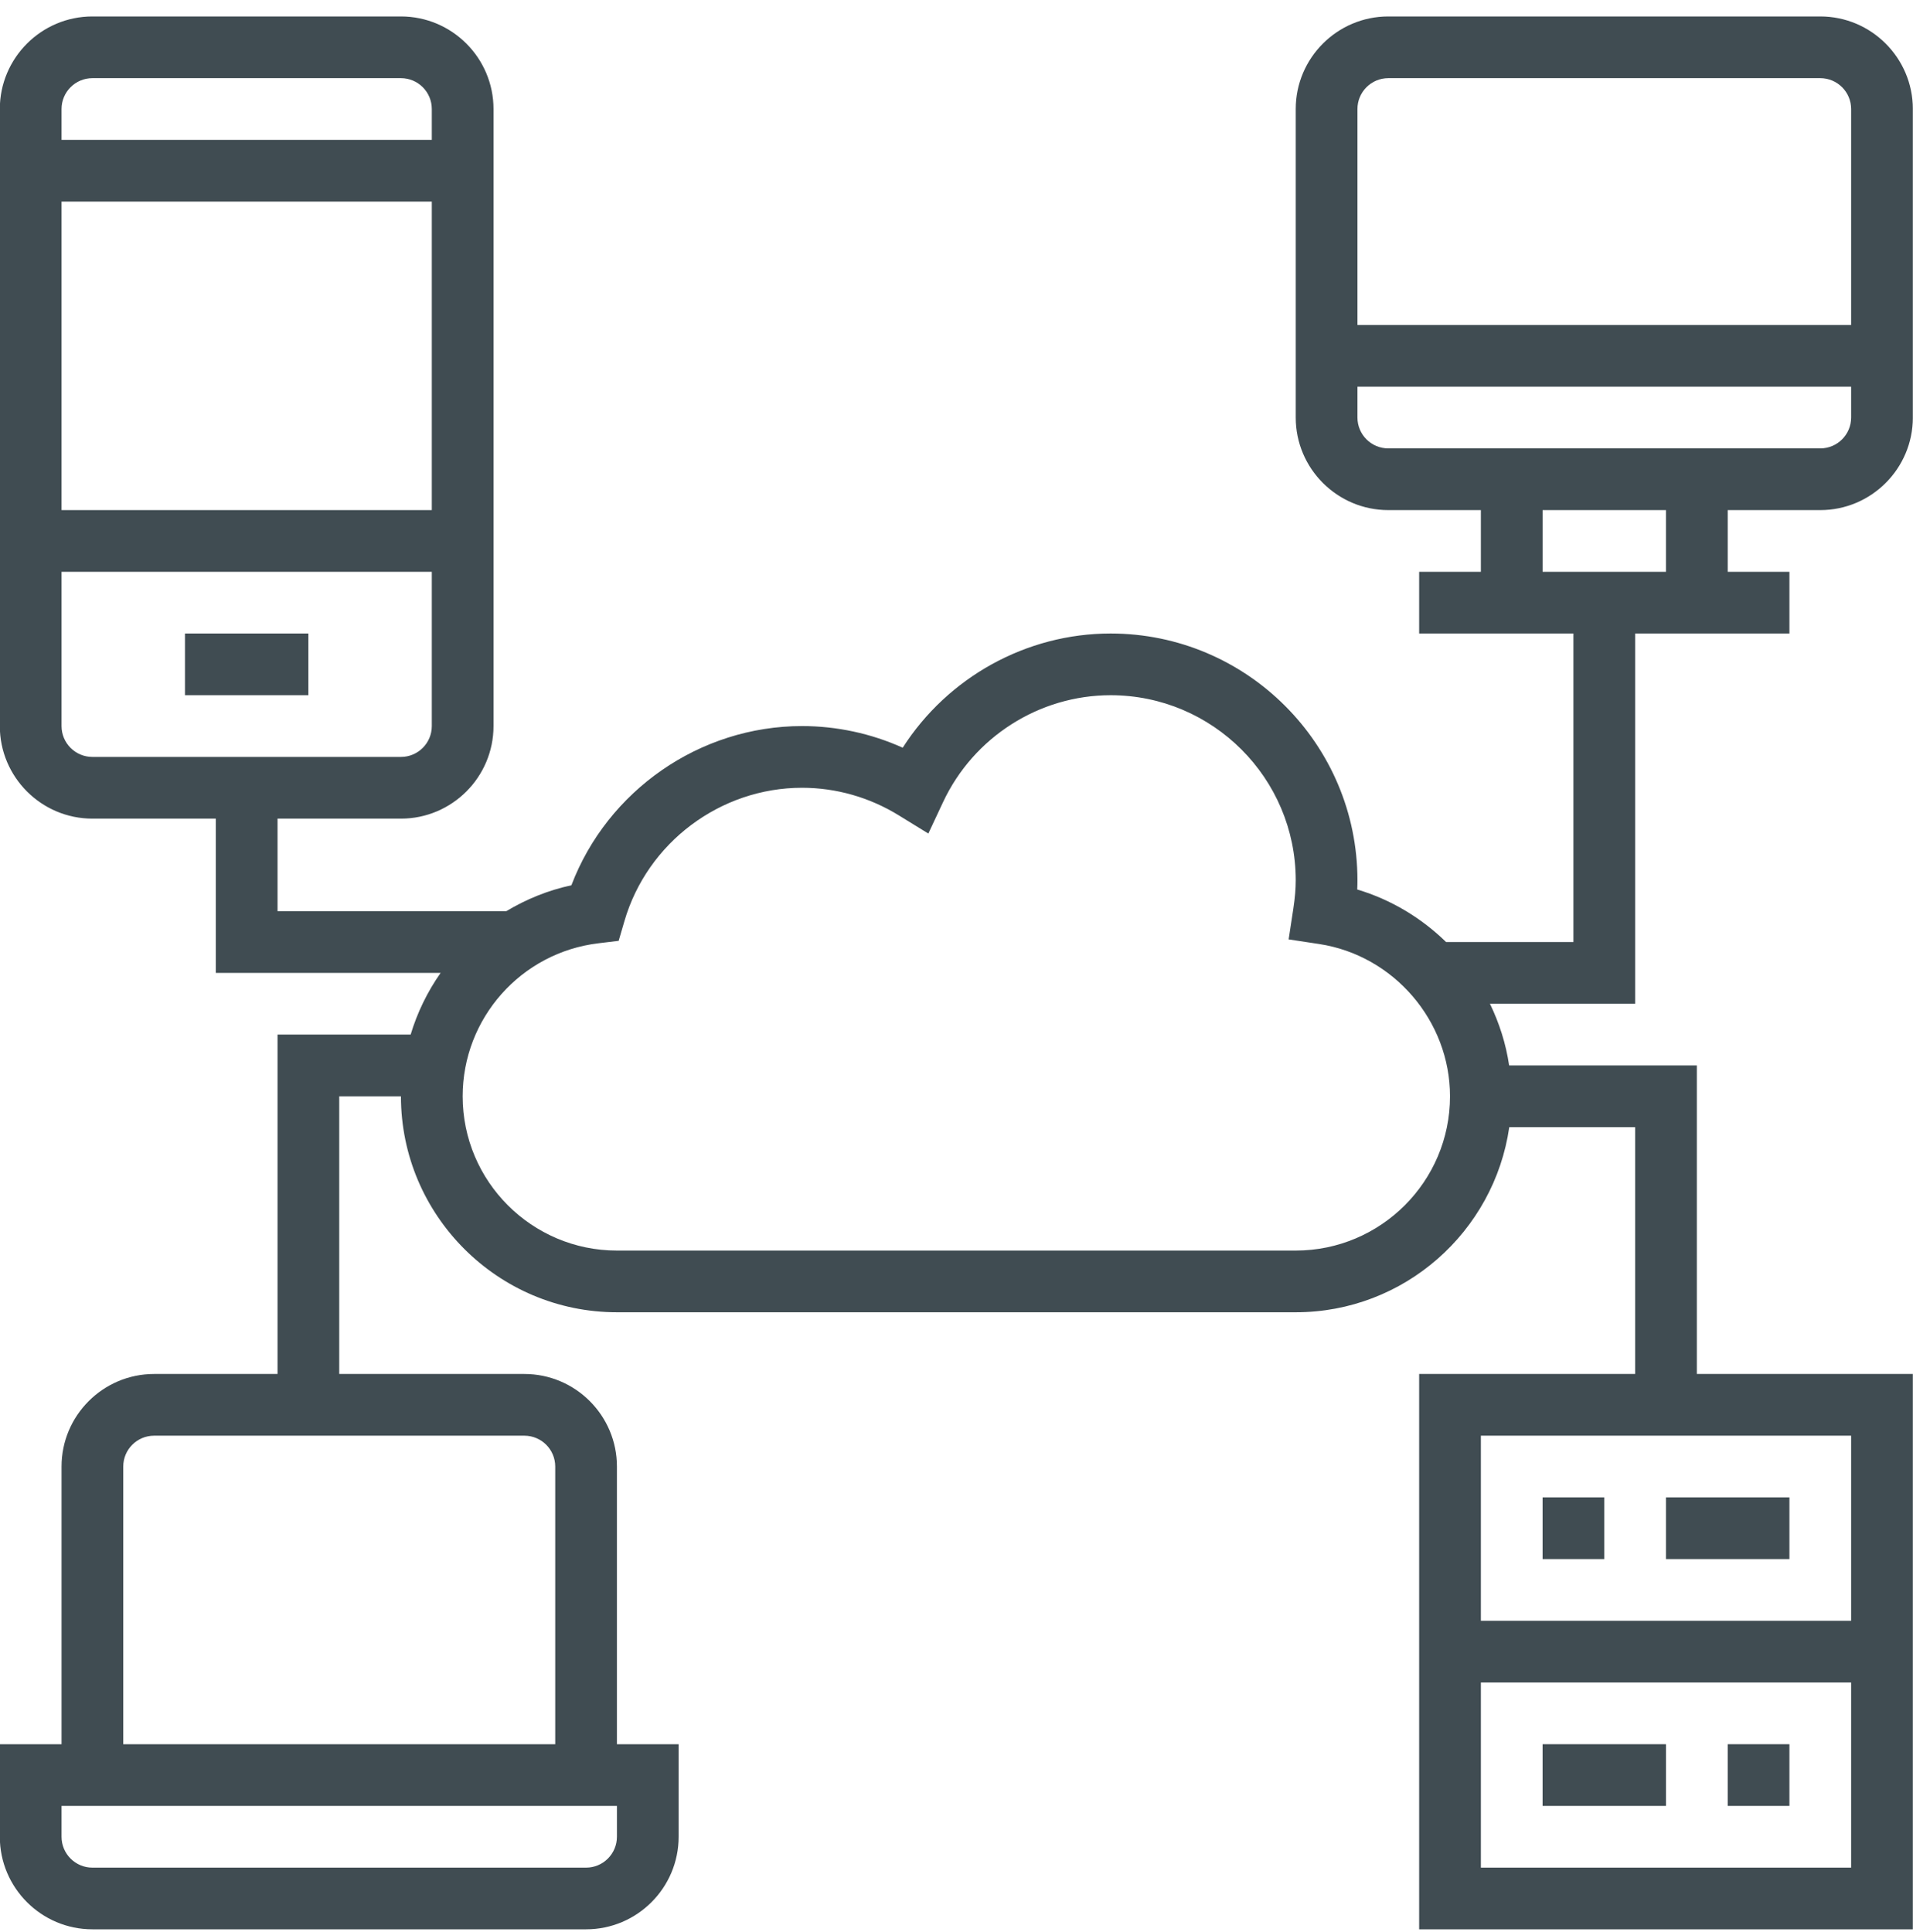 <svg width="100" height="101" viewBox="0 0 100 101" fill="none" xmlns="http://www.w3.org/2000/svg">
<g clip-path="url(#clip0_149_330)">
<path d="M9.669 33.118H16.12V36.344H9.669V33.118Z" fill="#404C52"/>
<path d="M95.153 26.667C97.82 26.667 99.992 24.495 99.992 21.828V5.699C99.992 3.032 97.82 0.86 95.153 0.86H72.572C69.905 0.86 67.733 3.032 67.733 5.699V21.828C67.733 24.495 69.905 26.667 72.572 26.667H77.411V29.893H74.185V33.118H82.249V49.247H75.593C74.306 47.991 72.722 47.03 70.948 46.501C70.956 46.337 70.959 46.18 70.959 46.022C70.959 38.907 65.171 33.118 58.056 33.118C53.642 33.118 49.539 35.415 47.189 39.088C45.534 38.344 43.741 37.958 41.927 37.957C36.574 37.957 31.754 41.331 29.869 46.28C28.643 46.543 27.501 47.014 26.464 47.635H14.508V42.796H20.959C23.627 42.796 25.798 40.624 25.798 37.957V5.699C25.798 3.032 23.627 0.86 20.959 0.86H4.83C2.163 0.86 -0.009 3.032 -0.009 5.699V37.957C-0.009 40.624 2.163 42.796 4.83 42.796H11.282V50.86H23.034C22.342 51.845 21.812 52.934 21.466 54.086H14.508V71.828H8.056C5.389 71.828 3.217 73.999 3.217 76.667V91.183H-0.009V96.022C-0.009 98.689 2.163 100.86 4.83 100.86H30.637C33.304 100.86 35.475 98.689 35.475 96.022V91.183H32.249V76.667C32.249 73.999 30.078 71.828 27.411 71.828H17.733V57.312H20.959C20.959 63.536 26.026 68.602 32.249 68.602H67.733C73.409 68.602 78.108 64.387 78.895 58.925H85.475V71.828H74.185V100.86H99.992V71.828H88.701V55.699H78.888C78.721 54.563 78.373 53.483 77.885 52.473H85.475V33.118H93.54V29.893H90.314V26.667H95.153ZM22.572 26.667H3.217V10.538H22.572V26.667ZM4.83 4.086H20.959C21.849 4.086 22.572 4.809 22.572 5.699V7.312H3.217V5.699C3.217 4.809 3.94 4.086 4.83 4.086ZM3.217 37.957V29.893H22.572V37.957C22.572 38.847 21.849 39.57 20.959 39.57H4.83C3.94 39.57 3.217 38.847 3.217 37.957ZM32.249 96.022C32.249 96.912 31.526 97.635 30.637 97.635H4.83C3.94 97.635 3.217 96.912 3.217 96.022V94.409H32.249V96.022ZM29.024 76.667V91.183H6.443V76.667C6.443 75.777 7.166 75.054 8.056 75.054H27.411C28.301 75.054 29.024 75.777 29.024 76.667ZM77.411 97.635V87.957H96.766V97.635H77.411ZM96.766 84.731H77.411V75.054H96.766V84.731ZM67.733 65.376H32.249C27.803 65.376 24.185 61.758 24.185 57.312C24.185 53.235 27.237 49.796 31.282 49.312L32.34 49.184L32.639 48.161C33.832 44.052 37.653 41.183 41.927 41.183C43.708 41.183 45.456 41.683 46.988 42.627L48.528 43.576L49.296 41.936C50.884 38.538 54.322 36.344 58.056 36.344C63.393 36.344 67.733 40.684 67.733 46.022C67.733 46.467 67.693 46.941 67.606 47.513L67.362 49.109L68.957 49.351C72.857 49.946 75.798 53.369 75.798 57.312C75.798 61.758 72.18 65.376 67.733 65.376ZM72.572 4.086H95.153C96.043 4.086 96.766 4.809 96.766 5.699V16.989H70.959V5.699C70.959 4.809 71.682 4.086 72.572 4.086ZM70.959 21.828V20.215H96.766V21.828C96.766 22.718 96.043 23.441 95.153 23.441H72.572C71.682 23.441 70.959 22.718 70.959 21.828ZM87.088 29.893H80.637V26.667H87.088V29.893Z" fill="#404C52"/>
<path d="M80.637 78.279H83.862V81.505H80.637V78.279ZM90.314 91.183H93.54V94.408H90.314V91.183ZM87.088 78.279H93.54V81.505H87.088V78.279ZM80.637 91.183H87.088V94.408H80.637V91.183Z" fill="#404C52"/>
</g>
<defs>
<clipPath id="clip0_149_330">
<rect width="100" height="100" fill="white" transform="translate(-0.009 0.86)"/>
</clipPath>
</defs>
</svg>

